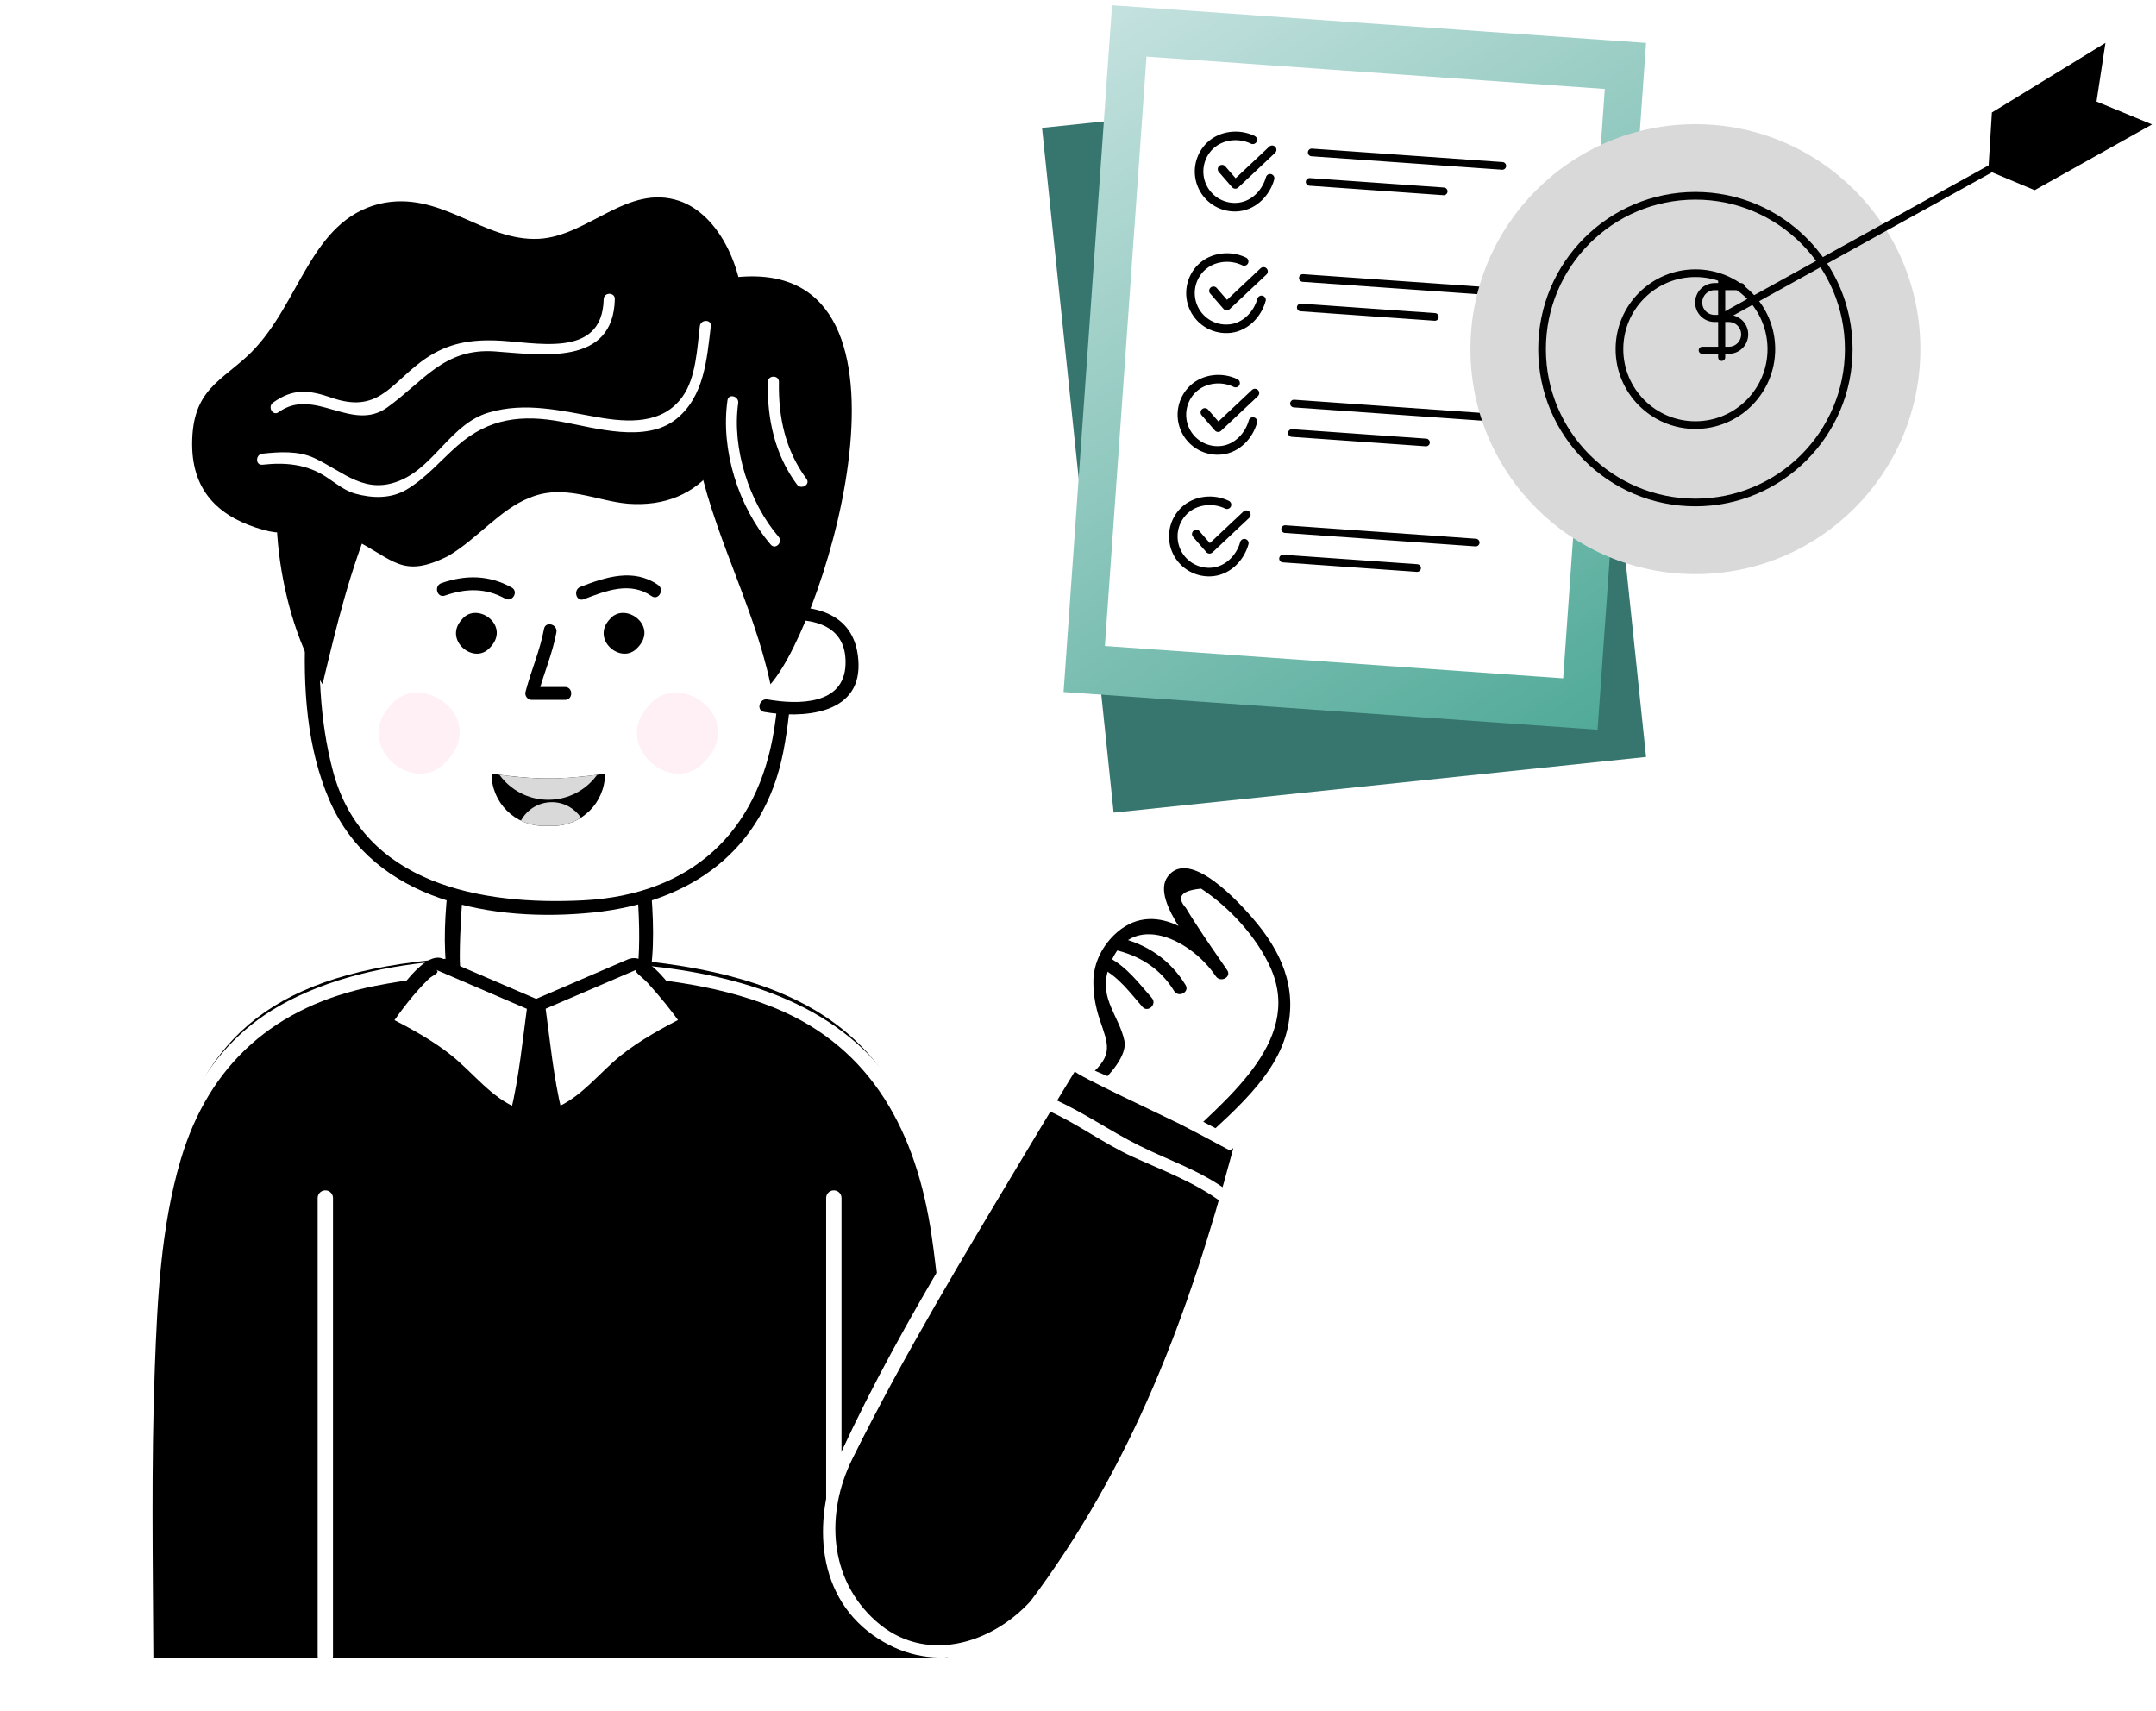 <svg width="281" height="223" viewBox="0 0 281 223" fill="none" xmlns="http://www.w3.org/2000/svg">
<path d="M124.355 216.427C122.633 153.871 130.148 124.548 69.19 124.548C17.421 124.548 18.797 147.029 19.133 216.427" fill="black"/>
<path d="M123.519 216.427C123.019 198.039 124.097 179.227 121.412 160.973C119.468 147.771 113.772 136.57 100.907 131.335C92.968 128.112 84.135 127.294 75.647 126.938C66.718 126.563 57.576 126.765 48.791 128.516C35.926 131.085 27.237 138.61 23.532 151.225C20.963 159.953 20.511 169.287 20.174 178.322C19.702 191.014 19.924 203.735 19.991 216.437C20.001 217.524 18.317 217.524 18.307 216.437C18.211 197.278 17.2 177.62 20.203 158.615C21.954 147.549 26.217 136.926 36.33 131.143C49.301 123.724 67.285 124.494 81.575 125.61C94.257 126.601 107.854 129.796 115.831 140.515C121.922 148.704 123.26 159.693 124.049 169.556C125.28 185.125 124.799 200.829 125.223 216.437C125.232 217.514 123.548 217.515 123.519 216.427Z" fill="white"/>
<path d="M83.221 103.844C82.894 121.482 89.167 135.598 72.318 135.598C54.478 135.598 59.52 126.148 60.425 103.844" fill="white"/>
<path d="M84.058 103.843C83.981 112.138 86.349 121.289 84.241 129.43C82.48 136.233 74.859 136.714 69.047 136.319C63.938 135.963 59.742 133.914 58.588 128.65C56.885 120.866 59.223 111.695 59.579 103.843C59.627 102.766 61.311 102.756 61.263 103.843C60.955 110.781 59.944 117.709 59.925 124.657C59.906 130.96 62.822 133.991 69.047 134.626C76.755 135.424 82.692 133.307 83.221 124.974C83.664 117.969 82.307 110.868 82.374 103.843C82.384 102.766 84.068 102.756 84.058 103.843Z" fill="black"/>
<path d="M101.311 58.618C101.311 83.57 111.184 119.308 70.664 118.278C35.926 117.316 39.708 92.384 43.076 58.618" fill="white"/>
<path d="M102.157 58.618C102.215 71.704 104.63 85.003 102.09 97.993C99.559 110.906 89.985 117.623 77.312 118.932C64.341 120.269 48.695 117.527 42.969 104.373C36.994 90.661 40.824 72.869 42.248 58.618C42.353 57.55 44.037 57.54 43.931 58.618C42.575 72.176 39.823 87.1 43.402 100.524C47.328 115.237 62.763 118.037 76.061 117.344C90.004 116.613 98.799 108.578 100.916 94.962C102.773 82.982 100.521 70.656 100.473 58.618C100.464 57.531 102.148 57.54 102.157 58.618Z" fill="black"/>
<path d="M100.56 80.096C107.681 79.153 111.049 81.308 111.049 86.572C111.049 90.758 107.537 93.452 99.81 91.97" fill="white"/>
<path d="M100.561 79.249C106.277 78.566 111.733 79.951 111.896 86.571C112.05 93.24 104.419 93.634 99.589 92.787C98.521 92.595 98.973 90.978 100.032 91.161C103.977 91.854 110.039 91.931 110.203 86.571C110.376 80.875 104.968 80.403 100.551 80.933C99.483 81.067 99.493 79.383 100.561 79.249Z" fill="black"/>
<path d="M97.213 48.398C96.568 58.646 91.757 66.411 81.817 65.651C77.65 65.276 73.474 62.995 68.99 64.891C65.141 66.411 62.254 70.203 58.405 72.473C52.314 75.514 51.352 72.849 45.896 70.203C42.047 68.307 38.198 70.203 34.349 69.067C28.893 67.547 25.044 64.333 25.044 57.886C25.044 50.678 28.893 49.716 32.742 45.925C39.16 39.468 40.44 28.845 49.418 26.574C57.434 24.669 62.889 31.51 70.27 31.125C76.688 30.75 81.817 23.909 88.553 26.189C94.009 28.085 97.213 35.677 96.895 42.124" fill="black"/>
<path d="M90.793 58.715C92.718 69.299 98.174 78.595 100.416 89.18C107.796 80.837 122.547 32.243 94.96 36.256" fill="black"/>
<path d="M48.772 66.729C45.567 74.427 43.96 81.163 42.036 89.179C36.195 80.432 34.02 63.198 38.187 56.462" fill="black"/>
<path d="M92.643 42.511C92.123 46.841 91.787 51.671 88.149 54.606C84.204 57.791 77.622 55.78 73.225 54.972C68.038 54.01 63.727 54.472 59.609 58.099C57.386 60.053 55.577 62.256 53.017 63.796C50.939 65.037 48.505 64.951 46.272 64.335C44.963 63.969 43.722 62.968 42.615 62.227C39.989 60.466 37.188 60.245 34.196 60.572C33.272 60.669 33.282 59.225 34.196 59.129C36.428 58.888 38.872 58.725 40.98 59.706C44.829 61.506 47.629 64.614 52.305 62.554C56.741 60.601 58.849 55.203 63.698 53.769C68.481 52.355 73.1 53.529 77.872 54.375C81.827 55.078 86.379 55.347 88.977 51.662C90.718 49.208 90.863 45.388 91.209 42.53C91.305 41.597 92.749 41.587 92.643 42.511Z" fill="white"/>
<path d="M80.133 38.989C79.93 47.736 70.654 46.245 64.506 45.802C57.856 45.33 55.191 49.728 50.457 53.115C45.838 56.416 40.959 50.363 36.312 53.721C35.552 54.27 34.84 53.019 35.58 52.48C38.188 50.594 40.276 50.815 43.24 51.845C49.158 53.894 50.794 50.228 54.825 47.188C57.837 44.917 60.753 44.262 64.496 44.368C69.558 44.503 78.497 46.976 78.68 38.999C78.709 38.056 80.152 38.056 80.133 38.989Z" fill="white"/>
<path d="M96.213 52.546C95.376 58.426 97.637 65.489 101.476 69.963C102.083 70.665 101.063 71.695 100.456 70.983C96.232 66.066 93.894 58.599 94.818 52.161C94.952 51.247 96.338 51.642 96.213 52.546Z" fill="white"/>
<path d="M101.523 49.784C101.437 54.374 102.351 58.676 105.112 62.409C105.671 63.16 104.41 63.881 103.862 63.14C100.965 59.214 99.984 54.605 100.07 49.784C100.099 48.861 101.543 48.861 101.523 49.784Z" fill="white"/>
<path d="M79.467 80.711C77.032 83.309 80.795 86.533 82.892 84.618C86.106 81.683 81.449 78.277 79.467 80.711Z" fill="black"/>
<path d="M60.222 80.711C57.788 83.309 61.55 86.533 63.648 84.618C66.862 81.683 62.205 78.277 60.222 80.711Z" fill="black"/>
<path d="M72.519 82.424C72 85.233 70.835 87.851 70.114 90.603C69.844 90.247 69.575 89.891 69.305 89.535C70.749 89.535 72.192 89.535 73.636 89.535C74.723 89.535 74.723 91.219 73.636 91.219C72.192 91.219 70.749 91.219 69.305 91.219C68.757 91.219 68.353 90.68 68.497 90.15C69.219 87.398 70.383 84.781 70.903 81.971C71.095 80.903 72.712 81.356 72.519 82.424Z" fill="black"/>
<path d="M84.594 91.912C79.744 97.07 87.231 103.507 91.407 99.687C97.806 93.856 88.539 87.062 84.594 91.912Z" fill="#FFF0F5"/>
<path d="M50.916 91.912C46.066 97.07 53.553 103.507 57.729 99.687C64.128 93.856 54.861 87.062 50.916 91.912Z" fill="#FFF0F5"/>
<path d="M57.531 76C60.687 74.903 63.718 74.932 66.682 76.567C67.635 77.087 66.788 78.55 65.835 78.02C63.257 76.596 60.716 76.673 57.983 77.626C56.954 77.982 56.511 76.356 57.531 76Z" fill="black"/>
<path d="M75.657 76.48C78.967 75.2 82.585 74.026 85.77 76.24C86.655 76.855 85.808 78.318 84.923 77.693C82.133 75.749 78.977 76.99 76.109 78.097C75.089 78.501 74.656 76.865 75.657 76.48Z" fill="black"/>
<path d="M70.21 130.96C70.894 135.733 71.211 140.544 72.452 145.269C75.33 144.47 78.996 140.044 81.526 138.158C84.057 136.272 86.232 134.982 89.609 133.25C88.897 132.192 84.278 126.062 82.71 125.591L70.21 130.96Z" fill="white"/>
<path d="M71.02 130.729C71.674 135.521 72.117 140.323 73.262 145.038C72.915 144.845 72.569 144.643 72.222 144.451C75.677 143.152 78.111 139.803 80.931 137.552C83.452 135.54 86.339 133.991 89.187 132.509C89.091 132.894 88.985 133.279 88.889 133.664C87.532 131.73 86.031 129.892 84.443 128.141C83.779 127.409 82.519 126.572 82.923 126.399C82.249 126.688 81.576 126.976 80.902 127.265C77.476 128.737 74.051 130.21 70.625 131.682C69.644 132.105 68.778 130.652 69.778 130.229C73.791 128.506 77.803 126.774 81.826 125.042C84.886 123.724 88.85 130.691 90.342 132.808C90.592 133.173 90.419 133.76 90.043 133.962C86.377 135.858 82.894 137.908 79.844 140.727C77.64 142.767 75.542 144.99 72.684 146.068C72.261 146.231 71.751 145.894 71.645 145.481C70.5 140.765 70.057 135.973 69.403 131.172C69.249 130.123 70.875 129.661 71.02 130.729Z" fill="black"/>
<path d="M50.421 133.186C53.705 134.876 55.857 136.158 58.353 138.019C59.216 138.662 60.213 139.601 61.258 140.584C61.755 141.053 62.264 141.531 62.773 141.993C63.568 142.712 64.369 143.394 65.148 143.945C65.866 144.452 66.558 144.843 67.202 145.052C68.057 141.737 68.463 138.385 68.871 135.022C69.03 133.705 69.19 132.386 69.377 131.066L57.06 125.775C56.902 125.836 56.698 125.96 56.455 126.148C56.185 126.357 55.878 126.634 55.549 126.96C54.889 127.612 54.147 128.451 53.428 129.311C52.114 130.885 50.889 132.519 50.421 133.186Z" fill="white" stroke="black" stroke-width="0.345"/>
<path d="M70.374 131.181C69.72 135.973 69.277 140.775 68.132 145.49C68.026 145.904 67.516 146.24 67.093 146.077C64.245 145.009 62.108 142.786 59.934 140.736C56.922 137.898 53.381 135.867 49.734 133.972C49.349 133.77 49.176 133.183 49.436 132.817C50.754 130.941 54.988 123.772 57.701 124.946C61.801 126.707 65.9 128.477 69.999 130.238C70.99 130.671 70.134 132.115 69.152 131.691C65.727 130.219 62.301 128.747 58.875 127.274C58.288 127.024 57.692 126.764 57.105 126.514C56.97 126.456 56.835 126.399 56.701 126.341C57.605 126.726 56.373 127.111 55.892 127.573C54.026 129.382 52.38 131.556 50.898 133.683C50.802 133.298 50.696 132.913 50.6 132.528C53.448 134.01 56.335 135.55 58.856 137.57C61.675 139.822 64.11 143.171 67.564 144.47C67.218 144.662 66.872 144.864 66.525 145.057C67.67 140.351 68.113 135.54 68.767 130.748C68.902 129.661 70.519 130.123 70.374 131.181Z" fill="black"/>
<path d="M142.438 217.765C95.288 217.765 48.138 217.765 0.988 217.765C-0.1 217.765 -0.1 216.081 0.988 216.081C48.138 216.081 95.288 216.081 142.438 216.081C143.526 216.081 143.526 217.765 142.438 217.765Z" fill="white"/>
<path d="M108.677 156.144L108.677 192.825L108.677 200.357" stroke="white" stroke-width="2" stroke-linecap="round"/>
<path d="M42.4 156.144L42.4 192.825L42.399 215.814" stroke="white" stroke-width="2" stroke-linecap="round"/>
<path d="M153.795 150.262C157.302 146.673 161.337 143.263 164.106 139.53C166.874 135.796 168.37 131.729 166.798 126.806C165.891 124.435 163.349 120.748 160.584 117.983C157.81 115.222 154.8 113.378 152.928 114.697C152.134 115.254 152.608 116.657 153.833 118.742C155.057 120.827 157.017 123.591 159.22 126.858C151.189 114.055 137.89 123.399 145.732 135.823C145.234 137.215 144.67 139.412 142.618 140.782" fill="white"/>
<path d="M153.219 149.642C159.142 143.699 169.903 135.958 165.642 126.24C163.85 122.16 160.227 118.236 156.548 115.82C153.94 116.069 153.285 116.912 154.57 118.346C154.961 119.01 155.365 119.657 155.787 120.294C157.123 122.386 158.565 124.411 159.957 126.463C159.463 126.722 158.96 126.986 158.465 127.245C155.017 122.099 146.676 118.336 144.37 126.619C143.352 130.271 145.856 132.435 146.547 135.637C146.968 137.578 144.459 140.296 143.176 141.392C142.351 142.097 141.195 140.867 142.029 140.158C145.184 137.471 144.412 136.104 143.33 132.88C142.79 131.251 142.502 129.685 142.503 127.968C142.501 125.437 143.768 123.067 145.652 121.459C150.792 117.09 157.045 122.133 159.952 126.454C160.555 127.355 159.059 128.128 158.461 127.236C156.848 124.844 149.796 117.428 152.204 114.23C155.074 110.421 161.67 117.838 163.202 119.599C166.958 123.921 169.155 128.69 167.725 134.416C166.04 141.168 158.989 146.224 154.362 150.868C153.598 151.649 152.451 150.414 153.219 149.642Z" fill="black"/>
<path d="M153.028 129.162C151.25 126.248 148.522 124.528 145.232 123.787C144.173 123.549 144.675 121.938 145.734 122.176C149.474 123.028 152.514 125.096 154.519 128.379C155.092 129.307 153.597 130.08 153.028 129.162Z" fill="black"/>
<path d="M148.893 131.222C147.269 129.368 145.875 127.415 143.657 126.231C142.7 125.712 143.598 124.296 144.551 124.807C146.895 126.065 148.402 128.111 150.128 130.074C150.836 130.887 149.606 132.043 148.893 131.222Z" fill="black"/>
<path d="M134.923 209.255C145.892 194.871 153.893 178.568 159.017 159.36C161.31 150.766 161.596 149.691 161.596 149.691C155.111 146.16 148.491 142.683 139.414 139.104C139.414 139.104 118.348 173.438 110.347 189.727C100.794 209.187 121.975 224.204 134.923 209.255Z" fill="black"/>
<path d="M134.196 208.84C147.553 191.101 154.908 171.444 160.596 150.188C160.916 148.97 160.726 150.181 159.97 149.766C157.895 148.644 155.813 147.541 153.717 146.466C152.377 145.779 139.891 139.962 140.096 139.621C137.843 143.302 135.618 146.997 133.4 150.699C125.65 163.633 117.792 176.622 111.09 190.142C107.558 197.266 108.021 205.798 114.151 211.276C120.486 216.93 129.161 214.338 134.339 208.656C135.074 207.853 136.258 209.051 135.53 209.847C129.746 216.188 121.078 218.311 113.791 213.12C106.014 207.574 105.959 197.232 109.62 189.312C117.744 171.771 128.59 155.155 138.687 138.689C138.871 138.397 139.279 138.152 139.633 138.288C147.335 141.363 154.731 145.003 162.018 148.957C162.345 149.134 162.515 149.549 162.42 149.902C156.575 171.574 149.302 191.557 135.666 209.67C135.013 210.527 133.55 209.704 134.196 208.84Z" fill="white"/>
<path d="M159.14 156.638C155.629 154.053 151.608 152.576 147.668 150.787C143.817 149.031 140.435 146.453 136.564 144.731C135.57 144.296 136.414 142.826 137.401 143.268C141.259 144.99 144.715 147.439 148.505 149.324C152.404 151.263 156.439 152.563 159.977 155.176C160.841 155.808 160.011 157.278 159.14 156.638Z" fill="white"/>
<path d="M64.064 100.844C69.819 101.647 73.03 101.676 78.856 100.844C78.856 104.597 75.814 107.64 72.061 107.64H70.859C67.106 107.64 64.064 104.597 64.064 100.844Z" fill="black"/>
<path fill-rule="evenodd" clip-rule="evenodd" d="M75.718 106.57C74.661 107.247 73.405 107.64 72.057 107.64H70.856C69.795 107.64 68.791 107.397 67.897 106.963C68.667 105.527 70.182 104.55 71.926 104.55C73.505 104.55 74.897 105.352 75.718 106.57Z" fill="#D9D9D9"/>
<path fill-rule="evenodd" clip-rule="evenodd" d="M77.828 100.983C76.402 102.957 74.081 104.241 71.46 104.241C68.841 104.241 66.52 102.958 65.095 100.986C69.895 101.62 73.017 101.609 77.828 100.983Z" fill="#D9D9D9"/>
<rect x="135.812" y="16.667" width="69.772" height="89.733" transform="rotate(-5.97 135.812 16.667)" fill="#37756F"/>
<rect x="144.938" y="0.683" width="69.772" height="89.733" transform="rotate(4.037 144.938 0.683)" fill="url(#paint0_linear_986_8729)"/>
<rect x="149.428" y="7.375" width="59.88" height="77.01" transform="rotate(4.04 149.428 7.375)" fill="white"/>
<path d="M165.538 23.234C165.036 25.065 163.512 26.715 161.519 26.967C160.547 27.091 159.561 26.904 158.701 26.434C157.841 25.964 157.152 25.235 156.731 24.351C156.309 23.466 156.178 22.471 156.355 21.508C156.532 20.544 157.009 19.661 157.717 18.984C159.169 17.595 161.474 17.347 163.279 18.221" stroke="black" stroke-width="1.117" stroke-linecap="round" stroke-linejoin="round"/>
<path d="M159.275 22.045L161.002 24.034L165.801 19.519" stroke="black" stroke-width="1.117" stroke-linecap="round" stroke-linejoin="round"/>
<path d="M164.418 39.087C163.916 40.919 162.392 42.569 160.399 42.821C159.427 42.944 158.441 42.757 157.581 42.287C156.721 41.818 156.032 41.089 155.61 40.204C155.189 39.319 155.058 38.325 155.235 37.361C155.412 36.397 155.888 35.514 156.597 34.837C158.049 33.448 160.354 33.2 162.159 34.074" stroke="black" stroke-width="1.117" stroke-linecap="round" stroke-linejoin="round"/>
<path d="M158.155 37.898L159.882 39.887L164.681 35.372" stroke="black" stroke-width="1.117" stroke-linecap="round" stroke-linejoin="round"/>
<path d="M163.299 54.941C162.796 56.772 161.272 58.422 159.28 58.674C158.308 58.797 157.322 58.61 156.462 58.141C155.602 57.671 154.913 56.942 154.491 56.057C154.07 55.173 153.939 54.178 154.116 53.214C154.293 52.251 154.769 51.367 155.478 50.691C156.93 49.301 159.235 49.053 161.04 49.927" stroke="black" stroke-width="1.117" stroke-linecap="round" stroke-linejoin="round"/>
<path d="M157.036 53.752L158.762 55.74L163.561 51.226" stroke="black" stroke-width="1.117" stroke-linecap="round" stroke-linejoin="round"/>
<path d="M162.179 70.794C161.676 72.625 160.152 74.275 158.159 74.527C157.188 74.65 156.201 74.464 155.342 73.994C154.482 73.524 153.792 72.795 153.371 71.91C152.95 71.026 152.819 70.031 152.996 69.067C153.173 68.104 153.649 67.221 154.357 66.544C155.81 65.154 158.115 64.906 159.92 65.781" stroke="black" stroke-width="1.117" stroke-linecap="round" stroke-linejoin="round"/>
<path d="M155.916 69.605L157.642 71.593L162.441 67.079" stroke="black" stroke-width="1.117" stroke-linecap="round" stroke-linejoin="round"/>
<path d="M170.963 19.867L195.803 21.622" stroke="black" stroke-linecap="round"/>
<path d="M169.807 36.232L194.647 37.986" stroke="black" stroke-linecap="round"/>
<path d="M168.651 52.596L193.492 54.351" stroke="black" stroke-linecap="round"/>
<path d="M167.495 68.961L192.336 70.715" stroke="black" stroke-linecap="round"/>
<path d="M170.691 23.707L188.166 24.941" stroke="black" stroke-linecap="round"/>
<path d="M169.535 40.071L187.009 41.306" stroke="black" stroke-linecap="round"/>
<path d="M168.38 56.436L185.854 57.67" stroke="black" stroke-linecap="round"/>
<path d="M167.224 72.8L184.698 74.035" stroke="black" stroke-linecap="round"/>
<path d="M259.146 22.254L259.613 14.661L274.411 5.588L273.248 13.233L280.485 16.218L265.182 24.786L259.146 22.254Z" fill="black"/>
<g filter="url(#filter0_d_986_8729)">
<circle cx="223.969" cy="41.505" r="29.322" fill="#D9D9D9"/>
<circle cx="223.969" cy="41.505" r="19.987" stroke="black"/>
<circle cx="223.969" cy="41.505" r="9.9" stroke="black"/>
</g>
<g clip-path="url(#clip0_986_8729)">
<path d="M224.395 36.432V46.577M226.931 37.354H223.473C222.922 37.354 222.394 37.573 222.005 37.962C221.616 38.351 221.397 38.879 221.397 39.429C221.397 39.98 221.616 40.508 222.005 40.897C222.394 41.286 222.922 41.505 223.473 41.505H225.317C225.59 41.505 225.86 41.558 226.111 41.663C226.363 41.767 226.592 41.92 226.785 42.112C226.977 42.305 227.13 42.534 227.234 42.786C227.339 43.038 227.392 43.307 227.392 43.58C227.392 43.852 227.339 44.122 227.234 44.374C227.13 44.626 226.977 44.855 226.785 45.047C226.592 45.24 226.363 45.393 226.111 45.497C225.86 45.601 225.59 45.655 225.317 45.655H221.859" stroke="black" stroke-width="0.922" stroke-linecap="round" stroke-linejoin="round"/>
</g>
<path d="M224.176 41.505L260.052 21.645" stroke="black" stroke-linecap="round"/>
<defs>
<filter id="filter0_d_986_8729" x="183.547" y="8.083" width="74.844" height="74.844" filterUnits="userSpaceOnUse" color-interpolation-filters="sRGB">
<feFlood flood-opacity="0" result="BackgroundImageFix"/>
<feColorMatrix in="SourceAlpha" type="matrix" values="0 0 0 0 0 0 0 0 0 0 0 0 0 0 0 0 0 0 127 0" result="hardAlpha"/>
<feOffset dx="-3" dy="4"/>
<feGaussianBlur stdDeviation="4.05"/>
<feComposite in2="hardAlpha" operator="out"/>
<feColorMatrix type="matrix" values="0 0 0 0 0 0 0 0 0 0 0 0 0 0 0 0 0 0 0.3 0"/>
<feBlend mode="normal" in2="BackgroundImageFix" result="effect1_dropShadow_986_8729"/>
<feBlend mode="normal" in="SourceGraphic" in2="effect1_dropShadow_986_8729" result="shape"/>
</filter>
<linearGradient id="paint0_linear_986_8729" x1="214.185" y1="90.453" x2="148.367" y2="0.441" gradientUnits="userSpaceOnUse">
<stop stop-color="#51AA98"/>
<stop offset="1" stop-color="#C3E1DE"/>
</linearGradient>
<clipPath id="clip0_986_8729">
<rect width="11.067" height="11.067" fill="white" transform="translate(218.861 35.971)"/>
</clipPath>
</defs>
</svg>
